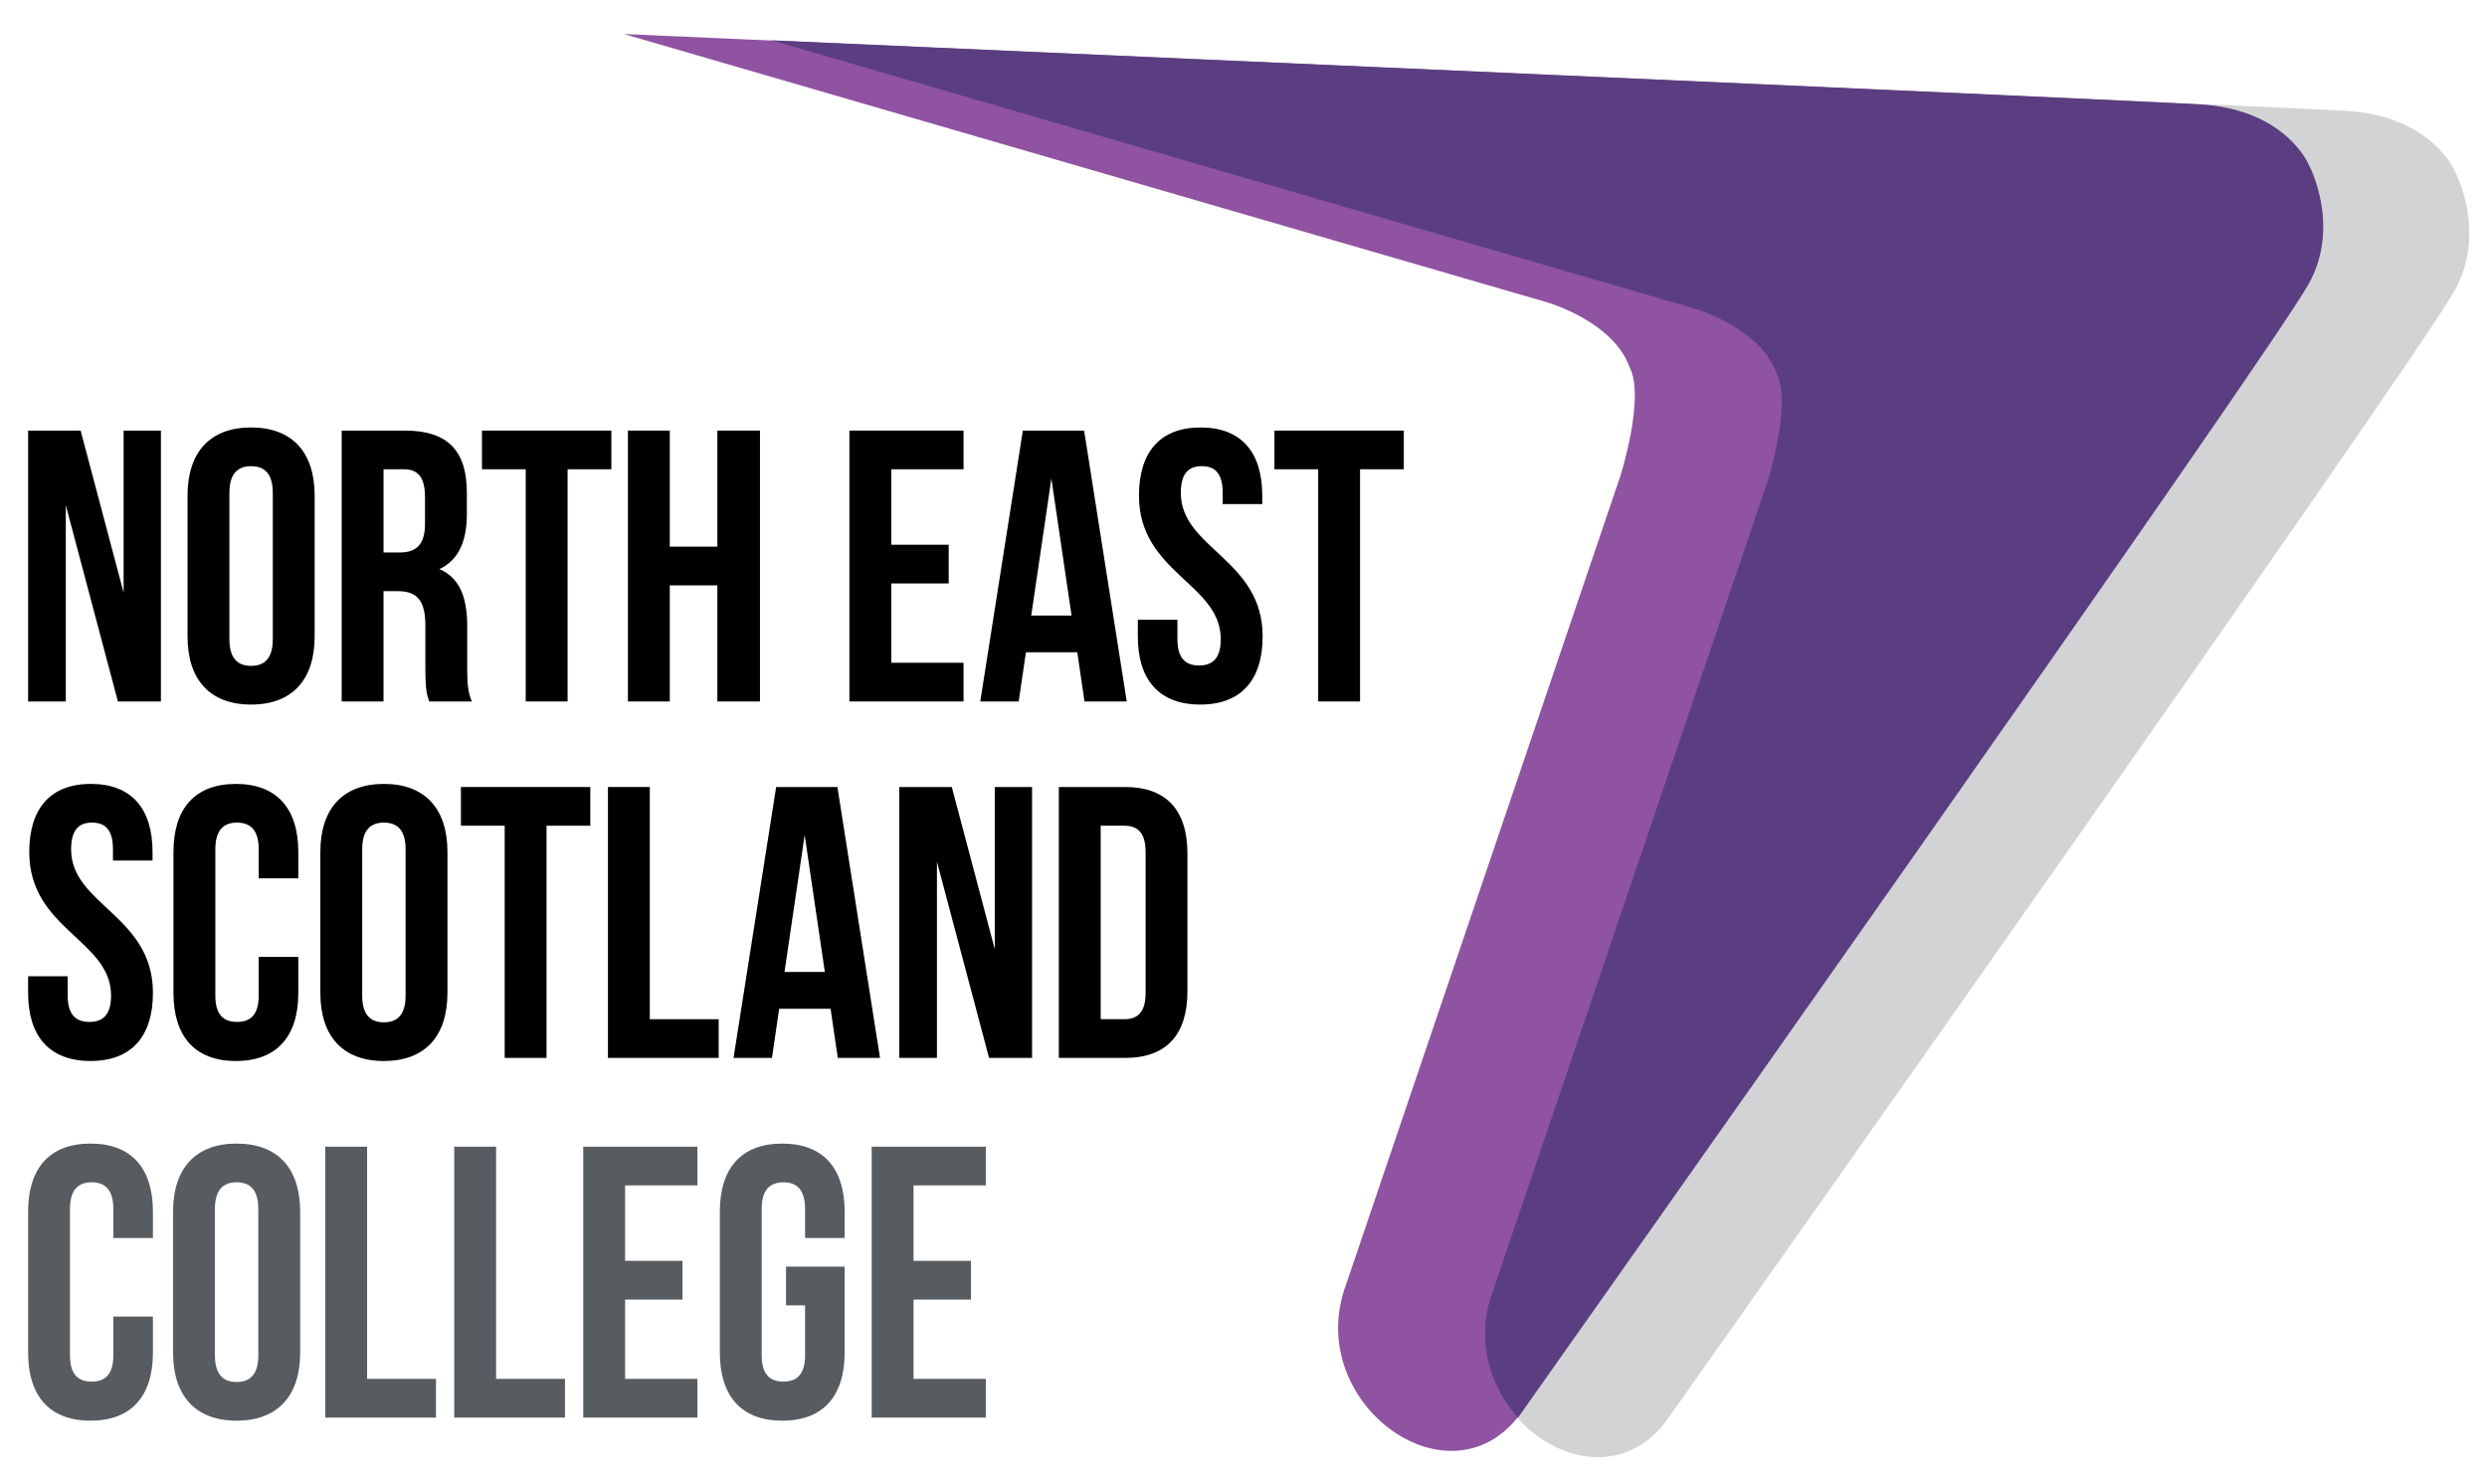 <?xml version="1.0" encoding="UTF-8" standalone="no"?>
<!-- Generator: Adobe Illustrator 16.0.0, SVG Export Plug-In . SVG Version: 6.00 Build 0)  -->

<svg
   version="1.1"
   id="Layer_1"
   x="0px"
   y="0px"
   width="281.023px"
   height="167.683px"
   viewBox="0 0 281.023 167.683"
   enable-background="new 0 0 281.023 167.683"
   xml:space="preserve"
   sodipodi:docname="Nescol.svg"
   inkscape:version="1.2.2 (b0a8486541, 2022-12-01)"
   xmlns:inkscape="http://www.inkscape.org/namespaces/inkscape"
   xmlns:sodipodi="http://sodipodi.sourceforge.net/DTD/sodipodi-0.dtd"
   xmlns="http://www.w3.org/2000/svg"
   xmlns:svg="http://www.w3.org/2000/svg"><defs
   id="defs1785" /><sodipodi:namedview
   id="namedview1783"
   pagecolor="#505050"
   bordercolor="#eeeeee"
   borderopacity="1"
   inkscape:showpageshadow="0"
   inkscape:pageopacity="0"
   inkscape:pagecheckerboard="0"
   inkscape:deskcolor="#505050"
   showgrid="false"
   inkscape:zoom="1.0966126"
   inkscape:cx="47.874701"
   inkscape:cy="109.88384"
   inkscape:window-width="1346"
   inkscape:window-height="674"
   inkscape:window-x="10"
   inkscape:window-y="43"
   inkscape:window-maximized="1"
   inkscape:current-layer="g1780" />
<g
   id="g1780">
	<polygon
   points="13.324,79.276 18.183,79.276 18.183,48.662 13.969,48.662 13.969,66.985 9.111,48.662 3.178,48.662 3.178,79.276    7.435,79.276 7.435,57.102  "
   id="polygon1726" />
	<path
   d="M30.824,72.236c0,2.185-0.947,3.016-2.45,3.016c-1.505,0-2.453-0.832-2.453-3.016V55.703c0-2.188,0.947-3.017,2.453-3.017   c1.503,0,2.45,0.83,2.45,3.017V72.236z M35.554,71.928V56.009c0-4.899-2.536-7.699-7.18-7.699c-4.645,0-7.182,2.8-7.182,7.699   v15.919c0,4.9,2.538,7.698,7.182,7.698C33.018,79.626,35.554,76.828,35.554,71.928"
   id="path1728" />
	<path
   d="M48.024,59.202c0,2.448-1.077,3.235-2.839,3.235h-1.848v-9.403h2.279c1.676,0,2.408,0.964,2.408,3.148V59.202z    M53.312,79.276c-0.473-1.137-0.517-2.231-0.517-3.718v-4.722c0-3.193-0.773-5.512-3.138-6.518c2.107-1.004,3.096-3.061,3.096-6.21   v-2.405c0-4.724-2.106-7.041-7.008-7.041h-7.138v30.614h4.729V66.812h1.632c2.152,0,3.098,1.048,3.098,3.893v4.811   c0,2.493,0.171,2.972,0.43,3.76H53.312z"
   id="path1730" />
	<polygon
   points="54.46,53.034 59.405,53.034 59.405,79.276 64.135,79.276 64.135,53.034 69.079,53.034 69.079,48.662 54.46,48.662     "
   id="polygon1732" />
	<polygon
   points="75.684,66.155 81.059,66.155 81.059,79.277 85.875,79.277 85.875,48.66 81.059,48.66 81.059,61.78 75.684,61.78    75.684,48.66 70.955,48.66 70.955,79.277 75.684,79.277  "
   id="polygon1734" />
	<polygon
   points="100.709,53.034 108.877,53.034 108.877,48.662 95.979,48.662 95.979,79.276 108.877,79.276 108.877,74.901    100.709,74.901 100.709,65.937 107.2,65.937 107.2,61.562 100.709,61.562  "
   id="polygon1736" />
	<path
   d="M121.083,69.565h-4.558l2.278-15.481L121.083,69.565z M127.319,79.276l-4.816-30.614h-6.923l-4.813,30.614h4.342   l0.815-5.555h5.807l0.815,5.555H127.319z"
   id="path1738" />
	<path
   d="M128.701,56.008c0,8.747,9.242,9.927,9.242,16.227c0,2.188-0.943,2.974-2.45,2.974c-1.506,0-2.45-0.787-2.45-2.974v-2.188   h-4.472v1.88c0,4.899,2.408,7.699,7.053,7.699c4.643,0,7.05-2.799,7.05-7.699c0-8.747-9.244-9.926-9.244-16.226   c0-2.186,0.859-3.018,2.366-3.018c1.504,0,2.364,0.832,2.364,3.018v1.27h4.472v-0.963c0-4.899-2.365-7.698-6.966-7.698   S128.701,51.109,128.701,56.008"
   id="path1740" />
	<polygon
   points="144.005,53.034 148.952,53.034 148.952,79.276 153.682,79.276 153.682,53.034 158.625,53.034 158.625,48.662    144.005,48.662  "
   id="polygon1742" />
	<path
   d="M3.306,96.292c0,8.747,9.244,9.928,9.244,16.225c0,2.188-0.945,2.975-2.451,2.975s-2.45-0.786-2.45-2.975v-2.186H3.176   v1.88c0,4.899,2.409,7.697,7.053,7.697c4.643,0,7.052-2.798,7.052-7.697c0-8.748-9.245-9.929-9.245-16.226   c0-2.185,0.86-3.019,2.364-3.019c1.506,0,2.365,0.834,2.365,3.019v1.27h4.472v-0.963c0-4.898-2.365-7.698-6.966-7.698   C5.67,88.594,3.306,91.394,3.306,96.292"
   id="path1744" />
	<path
   d="M29.234,108.144v4.373c0,2.188-0.946,2.975-2.451,2.975c-1.505,0-2.451-0.786-2.451-2.975V95.986   c0-2.188,0.946-3.019,2.451-3.019c1.505,0,2.451,0.83,2.451,3.019v3.279h4.473v-2.973c0-4.898-2.409-7.698-7.053-7.698   s-7.053,2.8-7.053,7.698v15.92c0,4.899,2.409,7.698,7.053,7.698s7.053-2.799,7.053-7.698v-4.068H29.234z"
   id="path1746" />
	<path
   d="M45.831,112.519c0,2.186-0.946,3.017-2.451,3.017c-1.505,0-2.453-0.831-2.453-3.017V95.986   c0-2.188,0.948-3.019,2.453-3.019c1.504,0,2.451,0.83,2.451,3.019V112.519z M50.56,112.211V96.292c0-4.898-2.536-7.698-7.18-7.698   c-4.643,0-7.182,2.8-7.182,7.698v15.919c0,4.899,2.539,7.699,7.182,7.699C48.024,119.911,50.56,117.111,50.56,112.211"
   id="path1748" />
	<polygon
   points="52.082,93.318 57.027,93.318 57.027,119.559 61.756,119.559 61.756,93.318 66.701,93.318 66.701,88.944    52.082,88.944  "
   id="polygon1750" />
	<polygon
   points="68.696,119.559 81.208,119.559 81.208,115.187 73.425,115.187 73.425,88.944 68.696,88.944  "
   id="polygon1752" />
	<path
   d="M93.204,109.849h-4.558l2.279-15.483L93.204,109.849z M99.439,119.559l-4.814-30.615h-6.923l-4.815,30.615h4.343   l0.814-5.554h5.808l0.815,5.554H99.439z"
   id="path1754" />
	<polygon
   points="111.761,119.559 116.621,119.559 116.621,88.944 112.406,88.944 112.406,107.269 107.549,88.944 101.615,88.944    101.615,119.559 105.872,119.559 105.872,97.386  "
   id="polygon1756" />
	<path
   d="M129.45,112.212c0,2.187-0.903,2.973-2.408,2.973h-2.667V93.318h2.667c1.505,0,2.408,0.787,2.408,2.974V112.212z    M134.178,111.994V96.511c0-4.898-2.323-7.567-7.051-7.567h-7.482v30.616h7.482C131.855,119.56,134.178,116.893,134.178,111.994"
   id="path1758" />
	<path
   fill="#D1D3D4"
   d="M12.808,148.793v4.372c0,2.186-0.944,2.977-2.451,2.977c-1.504,0-2.45-0.791-2.45-2.977v-16.53   c0-2.188,0.946-3.019,2.45-3.019c1.507,0,2.451,0.83,2.451,3.019v3.279h4.473v-2.974c0-4.9-2.409-7.698-7.053-7.698   c-4.643,0-7.052,2.798-7.052,7.698v15.918c0,4.898,2.409,7.699,7.052,7.699c4.644,0,7.053-2.801,7.053-7.699v-4.065H12.808z"
   id="path1760"
   style="fill:#343a40;fill-opacity:0.827" />
	<path
   fill="#D1D3D4"
   d="M29.189,153.166c0,2.186-0.948,3.02-2.451,3.02c-1.505,0-2.453-0.834-2.453-3.02v-16.53   c0-2.188,0.948-3.019,2.453-3.019c1.503,0,2.451,0.83,2.451,3.019V153.166z M33.918,152.859v-15.918c0-4.9-2.536-7.698-7.18-7.698   c-4.645,0-7.182,2.798-7.182,7.698v15.918c0,4.898,2.538,7.699,7.182,7.699C31.382,160.558,33.918,157.757,33.918,152.859"
   id="path1762"
   style="fill:#343a40;fill-opacity:0.827" />
	<polygon
   fill="#D1D3D4"
   points="36.751,160.208 49.263,160.208 49.263,155.834 41.481,155.834 41.481,129.594 36.751,129.594  "
   id="polygon1764"
   style="fill:#343a40;fill-opacity:0.827" />
	<polygon
   fill="#D1D3D4"
   points="51.327,160.208 63.839,160.208 63.839,155.834 56.057,155.834 56.057,129.594 51.327,129.594  "
   id="polygon1766"
   style="fill:#343a40;fill-opacity:0.827" />
	<polygon
   fill="#D1D3D4"
   points="70.634,133.966 78.802,133.966 78.802,129.594 65.904,129.594 65.904,160.208 78.802,160.208    78.802,155.834 70.634,155.834 70.634,146.87 77.125,146.87 77.125,142.495 70.634,142.495  "
   id="polygon1768"
   style="fill:#343a40;fill-opacity:0.827" />
	<path
   fill="#D1D3D4"
   d="M88.821,147.524h2.149v5.642c0,2.186-0.945,2.975-2.45,2.975s-2.45-0.789-2.45-2.975v-16.53   c0-2.188,0.945-3.019,2.45-3.019s2.45,0.83,2.45,3.019v3.279h4.473v-2.974c0-4.9-2.408-7.698-7.052-7.698   c-4.645,0-7.051,2.798-7.051,7.698v15.918c0,4.898,2.406,7.699,7.051,7.699c4.644,0,7.052-2.801,7.052-7.699v-9.709h-6.622V147.524   z"
   id="path1770"
   style="fill:#343a40;fill-opacity:0.827" />
	<polygon
   fill="#D1D3D4"
   points="103.226,133.966 111.395,133.966 111.395,129.594 98.497,129.594 98.497,160.208 111.395,160.208    111.395,155.834 103.226,155.834 103.226,146.87 109.718,146.87 109.718,142.495 103.226,142.495  "
   id="polygon1772"
   style="fill:#343a40;fill-opacity:0.827" />
	<path
   fill="#D1D3D4"
   d="M199.648,54.516c0,0,2.819-8.836,1.061-12.268c-1.819-5.181-9.237-7.34-9.237-7.34L87.058,4.557   c0,0,168.347,7.405,178.055,7.976c9.713,0.572,12.286,6.834,12.286,6.834s3.653,6.78,0,13.407   c-4.355,7.905-83.06,119.231-89.199,127.937c-8.093,10.49-24.432-1.659-19.547-14.815"
   id="path1774" />
	<path
   fill="#8F53A1"
   d="M183.093,53.806c0,0,2.819-8.839,1.058-12.27c-1.817-5.178-9.237-7.338-9.237-7.338L70.502,3.847   c0,0,168.347,7.405,178.056,7.976c9.712,0.571,12.286,6.834,12.286,6.834s3.653,6.779,0,13.407   c-4.356,7.904-83.063,119.233-89.2,127.936c-8.093,10.491-24.434-1.659-19.546-14.815"
   id="path1776" />
	<path
   fill="#5B3E81"
   d="M260.895,32.041c3.653-6.627,0-13.404,0-13.404s-2.575-6.265-12.284-6.836   c-7.83-0.46-118.7-5.361-161.424-7.244l104.334,30.328c0,0,7.419,2.16,9.237,7.339c1.761,3.432-1.059,12.269-1.059,12.269   l-30.994,91.379c-2.03,5.471-0.387,10.76,2.801,14.325c0.06-0.076,0.126-0.142,0.189-0.22   C177.834,151.275,256.537,39.945,260.895,32.041"
   id="path1778" />
</g>
</svg>
